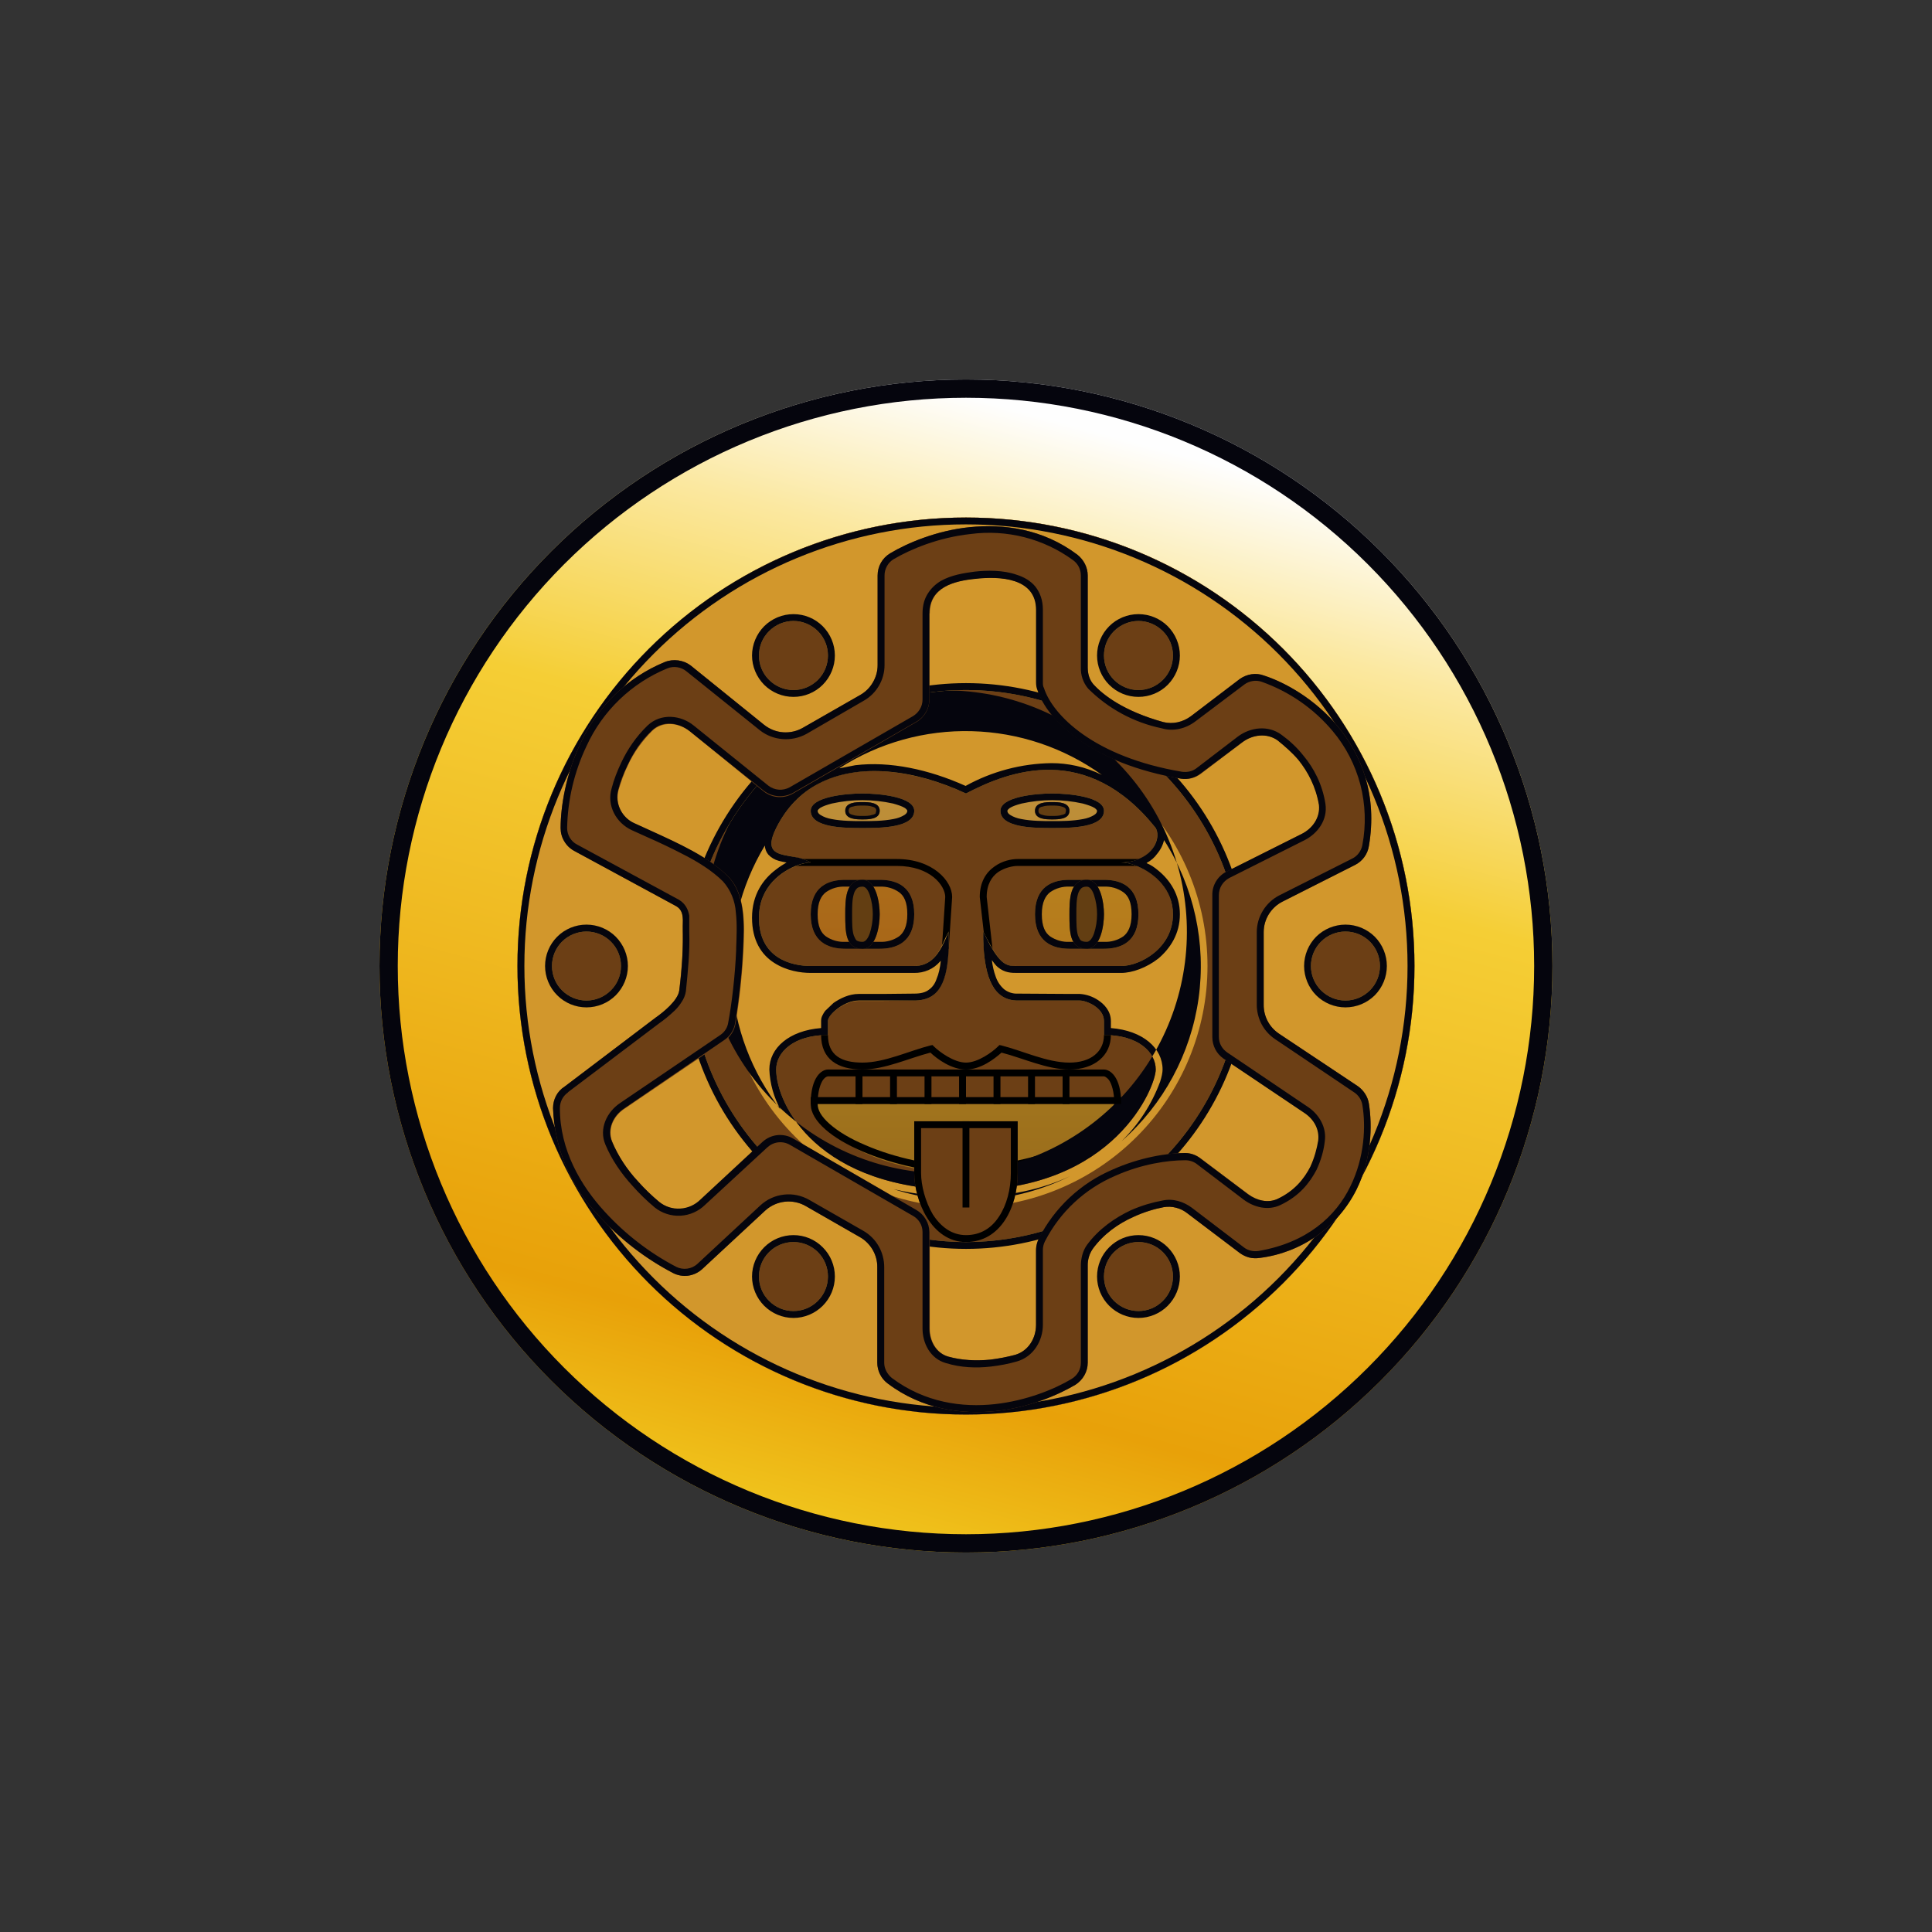 <svg width="24" height="24" viewBox="0 0 24 24" fill="none" xmlns="http://www.w3.org/2000/svg">
<rect x="0" y="0" width="24" height="24" fill="#333333" stroke="none"/>
<path d="M12 19.286C13.932 19.286 15.785 18.518 17.151 17.152C18.518 15.786 19.285 13.932 19.285 12C19.285 10.068 18.518 8.215 17.151 6.848C15.785 5.482 13.932 4.714 12 4.714C10.067 4.714 8.214 5.482 6.848 6.848C5.481 8.215 4.714 10.068 4.714 12C4.714 13.932 5.481 15.786 6.848 17.152C8.214 18.518 10.067 19.286 12 19.286Z" fill="url(#paint0_linear_59_65368)"/>
<path fill-rule="evenodd" clip-rule="evenodd" d="M12 19.059C13.872 19.059 15.667 18.315 16.991 16.991C18.314 15.668 19.058 13.872 19.058 12C19.058 10.128 18.314 8.333 16.991 7.009C15.667 5.685 13.872 4.941 12 4.941C10.127 4.941 8.332 5.685 7.008 7.009C5.685 8.333 4.941 10.128 4.941 12C4.941 13.872 5.685 15.668 7.008 16.991C8.332 18.315 10.127 19.059 12 19.059ZM12 19.286C13.932 19.286 15.785 18.518 17.151 17.152C18.518 15.786 19.285 13.932 19.285 12C19.285 10.068 18.518 8.215 17.151 6.848C15.785 5.482 13.932 4.714 12 4.714C10.067 4.714 8.214 5.482 6.848 6.848C5.481 8.215 4.714 10.068 4.714 12C4.714 13.932 5.481 15.786 6.848 17.152C8.214 18.518 10.067 19.286 12 19.286Z" fill="#05050D"/>
<path d="M12 17.572C15.077 17.572 17.571 15.077 17.571 12C17.571 8.923 15.077 6.429 12 6.429C8.923 6.429 6.428 8.923 6.428 12C6.428 15.077 8.923 17.572 12 17.572Z" fill="#6C3F15"/>
<path d="M13.928 13.714H10.071C10.071 13.929 10.714 14.572 12 14.572C13.028 14.572 13.928 13.929 13.928 13.714Z" fill="url(#paint1_linear_59_65368)"/>
<path fill-rule="evenodd" clip-rule="evenodd" d="M10.285 13.371C10.285 13.371 10.255 13.371 10.221 13.419C10.191 13.466 10.157 13.556 10.157 13.714C10.157 13.787 10.2 13.869 10.307 13.963C10.414 14.057 10.564 14.147 10.748 14.224C11.112 14.383 11.584 14.486 12 14.486C12.415 14.486 12.887 14.383 13.251 14.229C13.435 14.143 13.585 14.057 13.692 13.963C13.795 13.869 13.842 13.787 13.842 13.714C13.842 13.556 13.808 13.466 13.778 13.419C13.744 13.376 13.718 13.371 13.714 13.371H10.285ZM10.285 13.286C10.212 13.286 10.071 13.371 10.071 13.714C10.071 14.143 11.142 14.572 12 14.572C12.857 14.572 13.928 14.143 13.928 13.714C13.928 13.371 13.787 13.286 13.714 13.286H10.285Z" fill="black"/>
<path d="M10.071 10.072C10.071 9.9 10.5 9.857 10.714 9.857C10.928 9.857 11.357 9.9 11.357 10.072C11.357 10.286 10.928 10.286 10.714 10.286C10.5 10.286 10.071 10.286 10.071 10.072Z" fill="url(#paint2_linear_59_65368)"/>
<path fill-rule="evenodd" clip-rule="evenodd" d="M10.157 10.072C10.157 10.089 10.165 10.106 10.191 10.123C10.233 10.149 10.28 10.166 10.328 10.174C10.457 10.2 10.607 10.2 10.714 10.2C10.821 10.2 10.971 10.2 11.1 10.174C11.148 10.166 11.195 10.149 11.237 10.123C11.262 10.106 11.271 10.089 11.271 10.072C11.271 10.072 11.271 10.059 11.241 10.037C11.207 10.016 11.155 9.999 11.095 9.982C10.844 9.926 10.584 9.926 10.332 9.982C10.268 9.999 10.221 10.016 10.187 10.037C10.157 10.059 10.157 10.072 10.157 10.072ZM10.714 9.857C10.5 9.857 10.071 9.9 10.071 10.072C10.071 10.286 10.5 10.286 10.714 10.286C10.928 10.286 11.357 10.286 11.357 10.072C11.357 9.9 10.928 9.857 10.714 9.857Z" fill="#05050D"/>
<path d="M10.5 10.072C10.5 9.964 10.641 9.964 10.714 9.964C10.787 9.964 10.928 9.964 10.928 10.072C10.928 10.179 10.787 10.179 10.714 10.179C10.641 10.179 10.5 10.179 10.5 10.072Z" fill="#633E12"/>
<path fill-rule="evenodd" clip-rule="evenodd" d="M10.555 10.037C10.547 10.046 10.542 10.054 10.542 10.072C10.542 10.089 10.547 10.097 10.555 10.106C10.566 10.115 10.58 10.12 10.594 10.123C10.628 10.136 10.68 10.136 10.714 10.136C10.752 10.136 10.8 10.136 10.834 10.123C10.85 10.121 10.864 10.115 10.877 10.106L10.885 10.072C10.885 10.054 10.881 10.046 10.872 10.037C10.861 10.028 10.848 10.023 10.834 10.02C10.8 10.007 10.748 10.007 10.714 10.007C10.675 10.007 10.628 10.007 10.594 10.02C10.578 10.022 10.563 10.028 10.551 10.037H10.555ZM10.714 9.964C10.641 9.964 10.5 9.964 10.5 10.072C10.5 10.179 10.641 10.179 10.714 10.179C10.787 10.179 10.928 10.179 10.928 10.072C10.928 9.964 10.787 9.964 10.714 9.964Z" fill="#05050D"/>
<path d="M12.428 10.072C12.428 9.9 12.857 9.857 13.071 9.857C13.285 9.857 13.714 9.9 13.714 10.072C13.714 10.286 13.285 10.286 13.071 10.286C12.857 10.286 12.428 10.286 12.428 10.072Z" fill="url(#paint3_linear_59_65368)"/>
<path fill-rule="evenodd" clip-rule="evenodd" d="M12.514 10.072C12.514 10.089 12.522 10.106 12.548 10.123C12.59 10.149 12.637 10.166 12.685 10.174C12.814 10.2 12.964 10.2 13.071 10.2C13.178 10.2 13.328 10.2 13.457 10.174C13.505 10.166 13.552 10.149 13.594 10.123C13.62 10.106 13.628 10.089 13.628 10.072C13.628 10.072 13.628 10.059 13.598 10.037C13.564 10.016 13.512 9.999 13.452 9.982C13.201 9.926 12.941 9.926 12.69 9.982C12.625 9.999 12.578 10.016 12.544 10.037C12.514 10.059 12.514 10.072 12.514 10.072ZM13.071 9.857C12.857 9.857 12.428 9.9 12.428 10.072C12.428 10.286 12.857 10.286 13.071 10.286C13.285 10.286 13.714 10.286 13.714 10.072C13.714 9.9 13.285 9.857 13.071 9.857Z" fill="#05050D"/>
<path d="M12.857 10.072C12.857 9.964 12.998 9.964 13.071 9.964C13.144 9.964 13.285 9.964 13.285 10.072C13.285 10.179 13.144 10.179 13.071 10.179C12.998 10.179 12.857 10.179 12.857 10.072Z" fill="#633E12"/>
<path fill-rule="evenodd" clip-rule="evenodd" d="M12.912 10.037C12.904 10.046 12.9 10.054 12.9 10.072C12.9 10.089 12.904 10.097 12.912 10.106C12.924 10.115 12.937 10.12 12.951 10.123C12.985 10.136 13.037 10.136 13.071 10.136C13.11 10.136 13.157 10.136 13.191 10.123C13.207 10.121 13.221 10.115 13.234 10.106L13.242 10.072C13.242 10.054 13.238 10.046 13.23 10.037C13.218 10.028 13.205 10.023 13.191 10.02C13.157 10.007 13.105 10.007 13.071 10.007C13.032 10.007 12.985 10.007 12.951 10.02C12.935 10.022 12.921 10.028 12.908 10.037H12.912ZM13.071 9.964C12.998 9.964 12.857 9.964 12.857 10.072C12.857 10.179 12.998 10.179 13.071 10.179C13.144 10.179 13.285 10.179 13.285 10.072C13.285 9.964 13.144 9.964 13.071 9.964Z" fill="#05050D"/>
<path d="M11.142 10.757H9.857V10.671H11.142C11.584 10.671 11.828 10.941 11.828 11.143L11.785 11.786H11.7L11.742 11.143C11.742 11.002 11.558 10.757 11.142 10.757ZM12.351 10.766C12.45 10.693 12.565 10.671 12.642 10.671H14.142V10.757H12.642C12.578 10.757 12.48 10.779 12.398 10.834C12.321 10.89 12.257 10.984 12.257 11.143L12.342 11.897H12.257L12.171 11.143C12.171 10.959 12.248 10.839 12.351 10.766Z" fill="black"/>
<path d="M12 15C12.795 15 13.558 14.684 14.121 14.121C14.684 13.559 15 12.796 15 12C15 11.204 14.684 10.441 14.121 9.879C13.558 9.316 12.795 9 12 9C11.204 9 10.441 9.316 9.878 9.879C9.316 10.441 9 11.204 9 12C9 12.796 9.316 13.559 9.878 14.121C10.441 14.684 11.204 15 12 15ZM12 9.857C12.54 9.574 13.5 9.214 14.357 10.286C14.434 10.427 14.297 10.714 13.928 10.714C14.142 10.714 14.571 10.933 14.571 11.357C14.571 11.781 14.16 12 13.928 12H12.642C12.488 12 12.428 12 12.214 11.572C12.214 12 12.274 12.429 12.642 12.429H13.414C13.491 12.429 13.714 12.514 13.714 12.686V12.857C14.142 12.857 14.357 13.072 14.357 13.286C14.357 13.5 13.847 14.786 12 14.786C10.152 14.786 9.642 13.714 9.642 13.286C9.642 13.072 9.857 12.857 10.285 12.857V12.681C10.285 12.609 10.482 12.433 10.667 12.433H10.975L11.357 12.429C11.742 12.429 11.785 12.077 11.785 11.572L11.742 11.657C11.678 11.807 11.592 12 11.357 12H10.071C9.84 12 9.428 11.91 9.428 11.4C9.428 10.894 9.917 10.714 10.071 10.714C9.998 10.671 9.908 10.654 9.822 10.637C9.642 10.607 9.497 10.577 9.642 10.286C10.071 9.429 11.074 9.433 12 9.857Z" fill="#D2972C"/>
<path fill-rule="evenodd" clip-rule="evenodd" d="M14.357 10.286C13.5 9.214 12.54 9.574 12 9.857C11.352 9.557 10.667 9.472 10.165 9.737C9.951 9.849 9.771 10.029 9.642 10.286C9.497 10.577 9.642 10.607 9.822 10.637L9.917 10.654C9.968 10.667 10.024 10.684 10.071 10.714C10.037 10.714 9.981 10.723 9.917 10.744C9.715 10.817 9.428 11.01 9.428 11.4C9.428 11.91 9.84 12 10.071 12H11.357C11.541 12 11.635 11.88 11.7 11.76C11.732 11.699 11.76 11.636 11.785 11.572C11.786 11.642 11.786 11.711 11.785 11.781C11.768 12.171 11.687 12.429 11.357 12.429H10.667C10.482 12.429 10.285 12.609 10.285 12.681V12.857C9.857 12.857 9.642 13.072 9.642 13.286C9.642 13.714 10.152 14.786 12 14.786C13.847 14.786 14.357 13.5 14.357 13.286C14.357 13.072 14.142 12.857 13.714 12.857V12.686C13.714 12.514 13.491 12.429 13.414 12.429H12.642C12.33 12.429 12.24 12.12 12.218 11.764C12.215 11.7 12.213 11.636 12.214 11.572L12.3 11.743C12.45 12 12.514 12 12.642 12H13.928C14.16 12 14.571 11.781 14.571 11.357C14.571 11.053 14.348 10.856 14.142 10.766C14.075 10.735 14.002 10.718 13.928 10.714C14.014 10.714 14.087 10.697 14.142 10.671C14.348 10.59 14.417 10.397 14.357 10.286ZM14.245 10.719C14.301 10.689 14.344 10.65 14.374 10.607C14.417 10.556 14.447 10.496 14.46 10.436C14.833 11.02 14.985 11.718 14.889 12.404C14.792 13.09 14.453 13.719 13.932 14.177C14.145 13.968 14.309 13.715 14.412 13.436C14.43 13.38 14.442 13.324 14.442 13.286C14.442 13.02 14.198 12.802 13.8 12.771V12.686C13.8 12.557 13.714 12.472 13.641 12.424C13.573 12.379 13.495 12.352 13.414 12.347H13.277L12.642 12.343C12.58 12.346 12.52 12.326 12.471 12.287C12.423 12.244 12.388 12.19 12.368 12.129C12.347 12.073 12.33 12 12.321 11.927C12.347 11.961 12.368 11.992 12.394 12.013C12.48 12.086 12.565 12.086 12.638 12.086H13.928C14.065 12.086 14.245 12.021 14.391 11.906C14.537 11.781 14.657 11.601 14.657 11.357C14.657 11.113 14.532 10.929 14.382 10.809C14.34 10.774 14.297 10.744 14.245 10.723V10.719ZM13.294 14.61C12.955 14.769 12.531 14.871 12 14.871C11.698 14.874 11.398 14.841 11.104 14.773C11.827 15.006 12.613 14.948 13.294 14.61ZM9.698 13.787C9.613 13.633 9.564 13.462 9.557 13.286C9.557 13.02 9.801 12.802 10.2 12.771V12.681C10.2 12.652 10.208 12.63 10.217 12.613C10.226 12.593 10.238 12.575 10.251 12.557L10.354 12.459C10.435 12.403 10.547 12.347 10.667 12.347H10.975L11.357 12.343C11.442 12.343 11.498 12.326 11.537 12.296C11.58 12.266 11.614 12.223 11.635 12.159C11.661 12.099 11.678 12.021 11.687 11.936L11.678 11.944C11.638 11.99 11.589 12.027 11.533 12.051C11.478 12.075 11.417 12.087 11.357 12.086H10.071C9.947 12.086 9.771 12.06 9.617 11.961C9.458 11.859 9.342 11.683 9.342 11.4C9.342 11.113 9.48 10.92 9.642 10.8C9.685 10.766 9.728 10.74 9.771 10.714C9.738 10.709 9.705 10.702 9.672 10.693C9.623 10.68 9.579 10.653 9.544 10.616C9.518 10.584 9.503 10.545 9.501 10.504C9.198 11.007 9.054 11.59 9.09 12.176C9.125 12.763 9.337 13.324 9.698 13.787ZM10.431 9.544L10.624 9.506C11.052 9.454 11.537 9.557 11.995 9.763C12.322 9.582 12.689 9.485 13.062 9.48C13.264 9.48 13.478 9.523 13.688 9.626C13.216 9.287 12.653 9.098 12.073 9.083C11.492 9.067 10.92 9.227 10.431 9.54V9.544ZM14.425 10.23L14.43 10.239C14.784 10.95 14.841 11.774 14.589 12.528C14.337 13.282 13.795 13.905 13.084 14.26C12.372 14.615 11.549 14.673 10.794 14.422C10.04 14.17 9.417 13.629 9.061 12.918C8.705 12.206 8.647 11.383 8.898 10.628C9.149 9.874 9.689 9.25 10.4 8.894C11.111 8.538 11.935 8.478 12.689 8.729C13.444 8.979 14.069 9.519 14.425 10.23Z" fill="#05050D"/>
<path fill-rule="evenodd" clip-rule="evenodd" d="M12 15.429C12.909 15.429 13.781 15.067 14.424 14.424C15.067 13.781 15.428 12.909 15.428 12C15.428 11.091 15.067 10.219 14.424 9.576C13.781 8.933 12.909 8.572 12 8.572C11.09 8.572 10.218 8.933 9.575 9.576C8.932 10.219 8.571 11.091 8.571 12C8.571 12.909 8.932 13.781 9.575 14.424C10.218 15.067 11.09 15.429 12 15.429ZM12 17.572C13.477 17.572 14.894 16.985 15.939 15.94C16.984 14.895 17.571 13.478 17.571 12C17.571 10.522 16.984 9.105 15.939 8.06C14.894 7.016 13.477 6.429 12 6.429C10.522 6.429 9.105 7.016 8.06 8.06C7.015 9.105 6.428 10.522 6.428 12C6.428 13.478 7.015 14.895 8.06 15.94C9.105 16.985 10.522 17.572 12 17.572ZM10.285 8.143C10.285 8.257 10.24 8.366 10.16 8.446C10.079 8.526 9.97 8.572 9.857 8.572C9.743 8.572 9.634 8.526 9.554 8.446C9.473 8.366 9.428 8.257 9.428 8.143C9.428 8.029 9.473 7.92 9.554 7.84C9.634 7.76 9.743 7.714 9.857 7.714C9.97 7.714 10.079 7.76 10.16 7.84C10.24 7.92 10.285 8.029 10.285 8.143ZM14.142 8.572C14.256 8.572 14.365 8.526 14.445 8.446C14.526 8.366 14.571 8.257 14.571 8.143C14.571 8.029 14.526 7.92 14.445 7.84C14.365 7.76 14.256 7.714 14.142 7.714C14.029 7.714 13.92 7.76 13.839 7.84C13.759 7.92 13.714 8.029 13.714 8.143C13.714 8.257 13.759 8.366 13.839 8.446C13.92 8.526 14.029 8.572 14.142 8.572ZM17.142 12C17.142 12.114 17.097 12.223 17.017 12.303C16.936 12.383 16.828 12.429 16.714 12.429C16.6 12.429 16.491 12.383 16.411 12.303C16.33 12.223 16.285 12.114 16.285 12C16.285 11.886 16.33 11.777 16.411 11.697C16.491 11.617 16.6 11.572 16.714 11.572C16.828 11.572 16.936 11.617 17.017 11.697C17.097 11.777 17.142 11.886 17.142 12ZM7.285 12.429C7.399 12.429 7.508 12.383 7.588 12.303C7.669 12.223 7.714 12.114 7.714 12C7.714 11.886 7.669 11.777 7.588 11.697C7.508 11.617 7.399 11.572 7.285 11.572C7.172 11.572 7.063 11.617 6.982 11.697C6.902 11.777 6.857 11.886 6.857 12C6.857 12.114 6.902 12.223 6.982 12.303C7.063 12.383 7.172 12.429 7.285 12.429ZM10.285 15.857C10.285 15.971 10.24 16.08 10.16 16.16C10.079 16.241 9.97 16.286 9.857 16.286C9.743 16.286 9.634 16.241 9.554 16.16C9.473 16.08 9.428 15.971 9.428 15.857C9.428 15.743 9.473 15.634 9.554 15.554C9.634 15.474 9.743 15.429 9.857 15.429C9.97 15.429 10.079 15.474 10.16 15.554C10.24 15.634 10.285 15.743 10.285 15.857ZM14.142 16.286C14.256 16.286 14.365 16.241 14.445 16.16C14.526 16.08 14.571 15.971 14.571 15.857C14.571 15.743 14.526 15.634 14.445 15.554C14.365 15.474 14.256 15.429 14.142 15.429C14.029 15.429 13.92 15.474 13.839 15.554C13.759 15.634 13.714 15.743 13.714 15.857C13.714 15.971 13.759 16.08 13.839 16.16C13.92 16.241 14.029 16.286 14.142 16.286Z" fill="#D2972C"/>
<path fill-rule="evenodd" clip-rule="evenodd" d="M15.514 12C15.514 12.462 15.423 12.919 15.246 13.345C15.07 13.771 14.811 14.159 14.485 14.485C14.158 14.811 13.771 15.07 13.344 15.247C12.918 15.424 12.461 15.514 12 15.514C11.538 15.514 11.081 15.424 10.655 15.247C10.228 15.07 9.841 14.811 9.515 14.485C9.188 14.159 8.929 13.771 8.753 13.345C8.576 12.919 8.485 12.462 8.485 12C8.485 11.068 8.856 10.174 9.515 9.515C10.174 8.856 11.068 8.486 12 8.486C12.932 8.486 13.825 8.856 14.485 9.515C15.144 10.174 15.514 11.068 15.514 12ZM12 17.486C13.454 17.486 14.85 16.908 15.879 15.879C16.907 14.85 17.485 13.455 17.485 12C17.485 10.545 16.907 9.15 15.879 8.121C14.85 7.092 13.454 6.514 12 6.514C10.545 6.514 9.149 7.092 8.121 8.121C7.092 9.15 6.514 10.545 6.514 12C6.514 13.455 7.092 14.85 8.121 15.879C9.149 16.908 10.545 17.486 12 17.486ZM10.371 8.143C10.371 8.279 10.317 8.41 10.22 8.507C10.124 8.603 9.993 8.657 9.857 8.657C9.72 8.657 9.59 8.603 9.493 8.507C9.397 8.41 9.342 8.279 9.342 8.143C9.342 8.007 9.397 7.876 9.493 7.779C9.59 7.683 9.72 7.629 9.857 7.629C9.993 7.629 10.124 7.683 10.22 7.779C10.317 7.876 10.371 8.007 10.371 8.143ZM14.657 8.143C14.657 8.279 14.602 8.41 14.506 8.507C14.41 8.603 14.279 8.657 14.142 8.657C14.006 8.657 13.875 8.603 13.779 8.507C13.682 8.41 13.628 8.279 13.628 8.143C13.628 8.007 13.682 7.876 13.779 7.779C13.875 7.683 14.006 7.629 14.142 7.629C14.279 7.629 14.41 7.683 14.506 7.779C14.602 7.876 14.657 8.007 14.657 8.143ZM17.228 12C17.228 12.136 17.174 12.267 17.078 12.364C16.981 12.46 16.85 12.514 16.714 12.514C16.578 12.514 16.447 12.46 16.35 12.364C16.254 12.267 16.2 12.136 16.2 12C16.2 11.864 16.254 11.733 16.35 11.636C16.447 11.54 16.578 11.486 16.714 11.486C16.85 11.486 16.981 11.54 17.078 11.636C17.174 11.733 17.228 11.864 17.228 12ZM7.8 12C7.8 12.136 7.745 12.267 7.649 12.364C7.553 12.46 7.422 12.514 7.285 12.514C7.149 12.514 7.018 12.46 6.922 12.364C6.825 12.267 6.771 12.136 6.771 12C6.771 11.864 6.825 11.733 6.922 11.636C7.018 11.54 7.149 11.486 7.285 11.486C7.422 11.486 7.553 11.54 7.649 11.636C7.745 11.733 7.8 11.864 7.8 12ZM10.371 15.857C10.371 15.994 10.317 16.124 10.22 16.221C10.124 16.317 9.993 16.372 9.857 16.372C9.72 16.372 9.59 16.317 9.493 16.221C9.397 16.124 9.342 15.994 9.342 15.857C9.342 15.721 9.397 15.59 9.493 15.494C9.59 15.397 9.72 15.343 9.857 15.343C9.993 15.343 10.124 15.397 10.22 15.494C10.317 15.59 10.371 15.721 10.371 15.857ZM14.657 15.857C14.657 15.994 14.602 16.124 14.506 16.221C14.41 16.317 14.279 16.372 14.142 16.372C14.006 16.372 13.875 16.317 13.779 16.221C13.682 16.124 13.628 15.994 13.628 15.857C13.628 15.721 13.682 15.59 13.779 15.494C13.875 15.397 14.006 15.343 14.142 15.343C14.279 15.343 14.41 15.397 14.506 15.494C14.602 15.59 14.657 15.721 14.657 15.857ZM15.428 12C15.428 12.909 15.067 13.781 14.424 14.424C13.781 15.067 12.909 15.429 12 15.429C11.09 15.429 10.218 15.067 9.575 14.424C8.932 13.781 8.571 12.909 8.571 12C8.571 11.091 8.932 10.219 9.575 9.576C10.218 8.933 11.09 8.572 12 8.572C12.909 8.572 13.781 8.933 14.424 9.576C15.067 10.219 15.428 11.091 15.428 12ZM17.571 12C17.571 13.478 16.984 14.895 15.939 15.94C14.894 16.985 13.477 17.572 12 17.572C10.522 17.572 9.105 16.985 8.06 15.94C7.015 14.895 6.428 13.478 6.428 12C6.428 10.522 7.015 9.105 8.06 8.06C9.105 7.016 10.522 6.429 12 6.429C13.477 6.429 14.894 7.016 15.939 8.06C16.984 9.105 17.571 10.522 17.571 12ZM9.857 8.572C9.97 8.572 10.079 8.526 10.16 8.446C10.24 8.366 10.285 8.257 10.285 8.143C10.285 8.029 10.24 7.92 10.16 7.84C10.079 7.76 9.97 7.714 9.857 7.714C9.743 7.714 9.634 7.76 9.554 7.84C9.473 7.92 9.428 8.029 9.428 8.143C9.428 8.257 9.473 8.366 9.554 8.446C9.634 8.526 9.743 8.572 9.857 8.572ZM14.571 8.143C14.571 8.257 14.526 8.366 14.445 8.446C14.365 8.526 14.256 8.572 14.142 8.572C14.029 8.572 13.92 8.526 13.839 8.446C13.759 8.366 13.714 8.257 13.714 8.143C13.714 8.029 13.759 7.92 13.839 7.84C13.92 7.76 14.029 7.714 14.142 7.714C14.256 7.714 14.365 7.76 14.445 7.84C14.526 7.92 14.571 8.029 14.571 8.143ZM16.714 12.429C16.828 12.429 16.936 12.383 17.017 12.303C17.097 12.223 17.142 12.114 17.142 12C17.142 11.886 17.097 11.777 17.017 11.697C16.936 11.617 16.828 11.572 16.714 11.572C16.6 11.572 16.491 11.617 16.411 11.697C16.33 11.777 16.285 11.886 16.285 12C16.285 12.114 16.33 12.223 16.411 12.303C16.491 12.383 16.6 12.429 16.714 12.429ZM7.714 12C7.714 12.114 7.669 12.223 7.588 12.303C7.508 12.383 7.399 12.429 7.285 12.429C7.172 12.429 7.063 12.383 6.982 12.303C6.902 12.223 6.857 12.114 6.857 12C6.857 11.886 6.902 11.777 6.982 11.697C7.063 11.617 7.172 11.572 7.285 11.572C7.399 11.572 7.508 11.617 7.588 11.697C7.669 11.777 7.714 11.886 7.714 12ZM9.857 16.286C9.97 16.286 10.079 16.241 10.16 16.16C10.24 16.08 10.285 15.971 10.285 15.857C10.285 15.743 10.24 15.634 10.16 15.554C10.079 15.474 9.97 15.429 9.857 15.429C9.743 15.429 9.634 15.474 9.554 15.554C9.473 15.634 9.428 15.743 9.428 15.857C9.428 15.971 9.473 16.08 9.554 16.16C9.634 16.241 9.743 16.286 9.857 16.286ZM14.571 15.857C14.571 15.971 14.526 16.08 14.445 16.16C14.365 16.241 14.256 16.286 14.142 16.286C14.029 16.286 13.92 16.241 13.839 16.16C13.759 16.08 13.714 15.971 13.714 15.857C13.714 15.743 13.759 15.634 13.839 15.554C13.92 15.474 14.029 15.429 14.142 15.429C14.256 15.429 14.365 15.474 14.445 15.554C14.526 15.634 14.571 15.743 14.571 15.857Z" fill="#05050D"/>
<path d="M11.545 7.62V8.691C11.545 8.807 11.481 8.914 11.382 8.97L9.852 9.857C9.796 9.89 9.731 9.906 9.666 9.901C9.601 9.897 9.539 9.872 9.488 9.832L8.571 9.086C8.43 8.974 8.232 8.957 8.104 9.077C7.975 9.206 7.872 9.351 7.8 9.506C7.748 9.613 7.714 9.716 7.684 9.814C7.637 9.986 7.727 10.157 7.885 10.234C8.288 10.419 8.768 10.607 9.047 10.89C9.27 11.113 9.248 11.52 9.235 11.803C9.22 12.109 9.187 12.414 9.137 12.716C9.13 12.759 9.114 12.8 9.09 12.837C9.067 12.874 9.036 12.906 9 12.93L7.757 13.774C7.62 13.864 7.542 14.031 7.607 14.186C7.675 14.361 7.791 14.529 7.928 14.679C8.01 14.771 8.099 14.857 8.194 14.936C8.268 14.995 8.362 15.025 8.457 15.019C8.552 15.014 8.641 14.973 8.708 14.906L9.48 14.19C9.578 14.096 9.737 14.079 9.857 14.147L11.387 15.03C11.485 15.086 11.55 15.193 11.55 15.309V16.504C11.55 16.659 11.631 16.809 11.781 16.852C11.952 16.899 12.124 16.907 12.304 16.89C12.411 16.877 12.518 16.856 12.612 16.83C12.775 16.783 12.87 16.624 12.87 16.457V15.527C12.87 15.48 12.887 15.429 12.908 15.386C13.103 15.002 13.426 14.699 13.821 14.529C14.105 14.399 14.413 14.329 14.725 14.323C14.794 14.323 14.862 14.349 14.918 14.392L15.51 14.837C15.617 14.914 15.754 14.949 15.874 14.893C16.084 14.794 16.204 14.644 16.281 14.494C16.332 14.387 16.367 14.271 16.38 14.164C16.397 14.027 16.324 13.903 16.208 13.822L15.201 13.149C15.158 13.119 15.122 13.08 15.097 13.033C15.073 12.987 15.06 12.935 15.06 12.883V11.117C15.06 10.997 15.128 10.886 15.235 10.83L16.174 10.359C16.311 10.29 16.405 10.153 16.388 9.999C16.35 9.771 16.251 9.587 16.131 9.441C16.05 9.343 15.96 9.266 15.874 9.197C15.745 9.103 15.565 9.12 15.437 9.219L14.922 9.609C14.888 9.636 14.848 9.656 14.805 9.667C14.762 9.678 14.717 9.68 14.674 9.673C13.56 9.484 13.015 8.944 12.891 8.572C12.88 8.54 12.874 8.506 12.874 8.473V7.573C12.874 7.174 12.415 7.157 12.12 7.187C11.854 7.217 11.55 7.294 11.55 7.62H11.545ZM12.047 6.549C12.462 6.506 12.951 6.566 13.384 6.891C13.465 6.956 13.512 7.05 13.512 7.149V8.289C13.512 8.366 13.53 8.439 13.581 8.499C13.701 8.632 13.958 8.833 14.451 8.97C14.571 9 14.695 8.97 14.794 8.897L15.402 8.434C15.488 8.374 15.6 8.353 15.702 8.392C15.964 8.477 16.337 8.683 16.62 9.026C16.915 9.382 17.112 9.879 17.005 10.509C16.997 10.559 16.978 10.606 16.948 10.647C16.918 10.688 16.879 10.721 16.834 10.744L15.934 11.199C15.863 11.234 15.804 11.289 15.762 11.356C15.72 11.423 15.698 11.501 15.698 11.58V12.48C15.697 12.551 15.714 12.621 15.747 12.684C15.78 12.747 15.828 12.8 15.887 12.84L16.872 13.496C16.941 13.547 16.992 13.624 17.005 13.71C17.048 13.984 17.04 14.396 16.851 14.777C16.736 15.007 16.567 15.204 16.358 15.352C16.148 15.5 15.905 15.594 15.651 15.626C15.608 15.633 15.563 15.632 15.521 15.622C15.478 15.611 15.438 15.592 15.402 15.566L14.751 15.073C14.71 15.04 14.662 15.016 14.611 15.003C14.56 14.989 14.507 14.987 14.455 14.996C14.344 15.017 14.211 15.056 14.082 15.116C13.89 15.201 13.71 15.33 13.577 15.51C13.533 15.573 13.51 15.648 13.512 15.724V16.929C13.512 17.04 13.452 17.143 13.358 17.203C13.14 17.331 12.78 17.486 12.368 17.529C11.952 17.572 11.46 17.512 11.027 17.186C10.987 17.156 10.954 17.117 10.932 17.072C10.91 17.028 10.898 16.979 10.898 16.929V15.742C10.899 15.666 10.879 15.592 10.841 15.526C10.803 15.461 10.749 15.406 10.684 15.369L10.011 14.983C9.932 14.937 9.84 14.918 9.749 14.928C9.658 14.938 9.573 14.977 9.505 15.039L8.721 15.767C8.673 15.81 8.613 15.838 8.548 15.847C8.484 15.855 8.419 15.844 8.361 15.814C8.016 15.634 7.706 15.395 7.444 15.107C7.093 14.747 6.888 14.269 6.87 13.766C6.87 13.659 6.921 13.556 7.011 13.5L8.142 12.643C8.241 12.574 8.421 12.429 8.438 12.304C8.464 12.064 8.49 11.816 8.481 11.572C8.481 11.443 8.507 11.314 8.395 11.254L7.131 10.569C7.08 10.541 7.038 10.5 7.009 10.45C6.979 10.4 6.964 10.344 6.964 10.286C6.964 10.024 7.028 9.621 7.212 9.232C7.421 8.775 7.794 8.415 8.258 8.224C8.365 8.181 8.49 8.199 8.58 8.267L9.492 9.004C9.56 9.058 9.643 9.091 9.729 9.097C9.816 9.103 9.902 9.083 9.977 9.039L10.688 8.632C10.754 8.594 10.808 8.539 10.845 8.474C10.883 8.408 10.903 8.334 10.902 8.259V7.149C10.902 7.037 10.958 6.934 11.057 6.874C11.271 6.746 11.635 6.591 12.042 6.549H12.047Z" fill="#6C3F15"/>
<path fill-rule="evenodd" clip-rule="evenodd" d="M7.058 13.569C7.026 13.591 7 13.62 6.982 13.654C6.964 13.689 6.955 13.727 6.955 13.766C6.955 14.284 7.212 14.726 7.512 15.052C7.766 15.33 8.066 15.562 8.4 15.737C8.485 15.78 8.592 15.767 8.665 15.699L9.445 14.974C9.526 14.899 9.629 14.852 9.738 14.84C9.848 14.827 9.958 14.851 10.054 14.906L10.727 15.291C10.89 15.386 10.984 15.557 10.984 15.742V16.929C10.984 17.002 11.022 17.07 11.078 17.117C11.49 17.426 11.957 17.486 12.355 17.443C12.754 17.4 13.105 17.254 13.311 17.13C13.384 17.087 13.427 17.01 13.427 16.929V15.724C13.427 15.639 13.448 15.54 13.504 15.463C13.65 15.266 13.847 15.129 14.048 15.034C14.185 14.974 14.318 14.936 14.438 14.914C14.571 14.884 14.704 14.927 14.807 15.004L15.454 15.497C15.505 15.536 15.57 15.549 15.634 15.54C16.234 15.437 16.594 15.111 16.774 14.739C16.954 14.374 16.967 13.984 16.924 13.727C16.919 13.695 16.907 13.665 16.889 13.637C16.871 13.61 16.848 13.586 16.821 13.569L15.84 12.909C15.769 12.861 15.712 12.798 15.672 12.723C15.633 12.648 15.612 12.565 15.612 12.48V11.58C15.612 11.387 15.724 11.207 15.895 11.121L16.795 10.667C16.829 10.651 16.858 10.627 16.88 10.597C16.902 10.567 16.918 10.533 16.924 10.496C16.971 10.248 16.962 9.992 16.899 9.747C16.835 9.503 16.718 9.275 16.555 9.082C16.321 8.802 16.016 8.591 15.672 8.469C15.637 8.457 15.598 8.454 15.561 8.46C15.524 8.466 15.489 8.48 15.458 8.503L14.85 8.961C14.73 9.052 14.575 9.09 14.43 9.047C14.084 8.975 13.767 8.803 13.517 8.554C13.455 8.48 13.423 8.385 13.427 8.289V7.149C13.427 7.112 13.418 7.076 13.402 7.043C13.386 7.011 13.362 6.982 13.332 6.96C12.965 6.691 12.507 6.574 12.055 6.634C11.657 6.677 11.31 6.823 11.1 6.947C11.065 6.968 11.037 6.998 11.018 7.033C10.998 7.069 10.988 7.108 10.988 7.149V8.263C10.988 8.443 10.89 8.614 10.731 8.704L10.02 9.116C9.835 9.219 9.604 9.201 9.441 9.073L8.528 8.34C8.496 8.313 8.457 8.296 8.416 8.289C8.374 8.282 8.332 8.286 8.292 8.302C7.846 8.484 7.485 8.831 7.285 9.27C7.134 9.588 7.052 9.934 7.045 10.286C7.045 10.371 7.092 10.453 7.17 10.492L8.434 11.177C8.52 11.229 8.55 11.306 8.562 11.374V11.572C8.571 11.82 8.545 12.073 8.52 12.317C8.512 12.363 8.495 12.407 8.468 12.446C8.442 12.489 8.412 12.523 8.382 12.553C8.314 12.617 8.241 12.677 8.19 12.711L7.054 13.569H7.058ZM8.142 12.643C8.241 12.574 8.421 12.429 8.438 12.304C8.473 12.039 8.488 11.771 8.481 11.503C8.485 11.4 8.49 11.306 8.395 11.254L7.131 10.569C7.08 10.541 7.038 10.5 7.009 10.45C6.979 10.4 6.964 10.344 6.964 10.286C6.964 10.024 7.028 9.621 7.212 9.232C7.421 8.775 7.794 8.415 8.258 8.224C8.365 8.181 8.49 8.199 8.58 8.267L9.492 9.004C9.56 9.058 9.643 9.091 9.729 9.097C9.816 9.103 9.902 9.083 9.977 9.039L10.688 8.632C10.754 8.594 10.808 8.539 10.845 8.474C10.883 8.408 10.903 8.334 10.902 8.259V7.149C10.902 7.037 10.958 6.934 11.057 6.874C11.271 6.746 11.635 6.591 12.042 6.549C12.462 6.506 12.951 6.566 13.384 6.891C13.465 6.956 13.512 7.05 13.512 7.149V8.289C13.512 8.366 13.53 8.439 13.581 8.499C13.701 8.632 13.958 8.833 14.451 8.97C14.571 9 14.695 8.97 14.794 8.897L15.402 8.434C15.488 8.374 15.6 8.353 15.702 8.392C15.964 8.477 16.337 8.683 16.62 9.026C16.915 9.382 17.112 9.879 17.005 10.509C16.997 10.559 16.978 10.606 16.948 10.647C16.918 10.688 16.879 10.721 16.834 10.744L15.934 11.199C15.863 11.234 15.804 11.289 15.762 11.356C15.72 11.423 15.698 11.501 15.698 11.58V12.48C15.697 12.551 15.714 12.621 15.747 12.684C15.78 12.747 15.828 12.8 15.887 12.84L16.872 13.496C16.941 13.547 16.992 13.624 17.005 13.71C17.048 13.984 17.04 14.396 16.851 14.777C16.736 15.007 16.567 15.204 16.358 15.352C16.148 15.5 15.905 15.594 15.651 15.626C15.608 15.633 15.563 15.632 15.521 15.622C15.478 15.611 15.438 15.592 15.402 15.566L14.751 15.073C14.71 15.04 14.662 15.016 14.611 15.003C14.56 14.989 14.507 14.987 14.455 14.996C14.344 15.017 14.211 15.056 14.082 15.116C13.89 15.201 13.71 15.33 13.577 15.51C13.533 15.573 13.51 15.648 13.512 15.724V16.929C13.512 17.04 13.452 17.143 13.358 17.203C13.14 17.331 12.78 17.486 12.368 17.529C11.952 17.572 11.46 17.512 11.027 17.186C10.987 17.156 10.954 17.117 10.932 17.072C10.91 17.028 10.898 16.979 10.898 16.929V15.742C10.899 15.666 10.879 15.592 10.841 15.526C10.803 15.461 10.749 15.406 10.684 15.369L10.011 14.983C9.932 14.937 9.84 14.918 9.749 14.928C9.658 14.938 9.573 14.977 9.505 15.039L8.721 15.767C8.673 15.81 8.613 15.838 8.548 15.847C8.484 15.855 8.419 15.844 8.361 15.814C8.016 15.634 7.706 15.395 7.444 15.107C7.093 14.747 6.888 14.269 6.87 13.766C6.87 13.659 6.921 13.556 7.011 13.5L8.142 12.643ZM11.46 8.691V7.62C11.46 7.526 11.481 7.444 11.524 7.376C11.567 7.307 11.622 7.256 11.687 7.217C11.815 7.144 11.97 7.119 12.107 7.101C12.257 7.084 12.462 7.08 12.63 7.14C12.715 7.166 12.801 7.213 12.861 7.286C12.921 7.363 12.955 7.457 12.955 7.573V8.473C12.955 8.499 12.955 8.524 12.968 8.546C13.075 8.88 13.585 9.403 14.682 9.587C14.747 9.596 14.811 9.583 14.862 9.544L15.377 9.15C15.531 9.034 15.754 9.004 15.921 9.129C16.015 9.197 16.11 9.283 16.191 9.386C16.32 9.54 16.427 9.742 16.465 9.986C16.495 10.187 16.367 10.354 16.208 10.436L15.27 10.907C15.192 10.95 15.141 11.027 15.141 11.121V12.879C15.141 12.964 15.184 13.033 15.248 13.076L16.251 13.753C16.384 13.843 16.482 14.002 16.457 14.177C16.444 14.293 16.41 14.413 16.354 14.533C16.268 14.696 16.14 14.859 15.904 14.97C15.75 15.043 15.578 14.996 15.454 14.906L14.862 14.456C14.821 14.427 14.771 14.412 14.721 14.413C14.507 14.413 14.181 14.46 13.855 14.606C13.478 14.767 13.168 15.055 12.981 15.42C12.964 15.453 12.955 15.49 12.955 15.527V16.457C12.955 16.654 12.84 16.852 12.634 16.912C12.531 16.942 12.42 16.963 12.308 16.976C12.124 16.997 11.935 16.989 11.751 16.933C11.554 16.877 11.46 16.684 11.46 16.504V15.304C11.46 15.223 11.417 15.146 11.34 15.103L9.81 14.22C9.766 14.195 9.715 14.185 9.665 14.191C9.614 14.197 9.568 14.22 9.531 14.254L8.76 14.966C8.678 15.047 8.569 15.096 8.453 15.102C8.338 15.108 8.224 15.072 8.134 15C8.036 14.918 7.944 14.829 7.86 14.734C7.718 14.58 7.598 14.404 7.521 14.22C7.435 14.019 7.542 13.809 7.705 13.701L8.948 12.857C9.004 12.819 9.038 12.763 9.047 12.699C9.09 12.472 9.132 12.12 9.145 11.799V11.777C9.15 11.64 9.158 11.482 9.141 11.336C9.132 11.193 9.077 11.057 8.982 10.95C8.854 10.822 8.674 10.706 8.468 10.603C8.327 10.53 8.181 10.461 8.035 10.397L7.847 10.312C7.654 10.222 7.534 10.007 7.598 9.793C7.624 9.69 7.667 9.579 7.718 9.472C7.795 9.309 7.902 9.15 8.044 9.013C8.211 8.854 8.46 8.884 8.618 9.013L9.544 9.759C9.621 9.819 9.724 9.827 9.81 9.78L11.34 8.897C11.412 8.854 11.46 8.777 11.46 8.691ZM11.545 8.691V7.62C11.545 7.294 11.85 7.217 12.115 7.191C12.415 7.157 12.87 7.174 12.87 7.577V8.473C12.87 8.507 12.874 8.541 12.887 8.572C13.011 8.949 13.551 9.484 14.67 9.673C14.755 9.686 14.841 9.664 14.914 9.609L15.428 9.223C15.561 9.124 15.737 9.103 15.87 9.197C15.955 9.266 16.045 9.343 16.127 9.437C16.247 9.587 16.345 9.771 16.384 9.999C16.401 10.153 16.307 10.29 16.17 10.359L15.231 10.83C15.179 10.858 15.135 10.899 15.105 10.95C15.075 11 15.059 11.058 15.06 11.117V12.883C15.06 12.99 15.111 13.089 15.197 13.149L16.204 13.826C16.32 13.903 16.392 14.027 16.375 14.169C16.358 14.271 16.328 14.383 16.277 14.494C16.2 14.644 16.08 14.794 15.87 14.893C15.75 14.949 15.612 14.914 15.505 14.837L14.914 14.392C14.859 14.348 14.791 14.324 14.721 14.323C14.498 14.323 14.155 14.379 13.821 14.529C13.424 14.698 13.1 15.002 12.904 15.386C12.882 15.43 12.87 15.478 12.87 15.527V16.457C12.87 16.629 12.771 16.783 12.612 16.83C12.514 16.856 12.407 16.877 12.3 16.89C12.124 16.907 11.944 16.899 11.777 16.852C11.627 16.809 11.545 16.659 11.545 16.504V15.304C11.544 15.248 11.529 15.194 11.5 15.146C11.472 15.098 11.431 15.058 11.382 15.03L9.852 14.143C9.793 14.108 9.723 14.094 9.655 14.101C9.586 14.109 9.522 14.139 9.471 14.186L8.7 14.902C8.633 14.968 8.544 15.008 8.45 15.013C8.356 15.019 8.264 14.99 8.19 14.931C8.095 14.852 8.006 14.766 7.924 14.674C7.789 14.53 7.681 14.363 7.602 14.181C7.538 14.027 7.615 13.86 7.752 13.77L8.995 12.921C9.068 12.874 9.12 12.793 9.132 12.707C9.183 12.398 9.216 12.086 9.231 11.773C9.244 11.494 9.261 11.104 9.042 10.886C8.807 10.646 8.425 10.474 8.07 10.312L7.881 10.226C7.803 10.192 7.741 10.131 7.704 10.055C7.667 9.979 7.658 9.892 7.68 9.81C7.705 9.711 7.744 9.609 7.795 9.506C7.868 9.347 7.967 9.197 8.1 9.073C8.228 8.949 8.425 8.97 8.567 9.082L9.488 9.823C9.595 9.904 9.737 9.913 9.852 9.849L11.382 8.966C11.432 8.938 11.473 8.897 11.501 8.848C11.53 8.799 11.545 8.744 11.545 8.687V8.691Z" fill="#05050D"/>
<path d="M10.071 11.357C10.071 11.014 10.285 10.929 10.5 10.929H10.928C11.142 10.929 11.357 11.014 11.357 11.357C11.357 11.7 11.142 11.786 10.928 11.786H10.5C10.285 11.786 10.071 11.7 10.071 11.357Z" fill="url(#paint4_linear_59_65368)"/>
<path fill-rule="evenodd" clip-rule="evenodd" d="M10.26 11.083C10.204 11.126 10.157 11.203 10.157 11.357C10.157 11.511 10.2 11.589 10.26 11.632C10.33 11.68 10.414 11.704 10.5 11.7H10.928C11.014 11.704 11.098 11.68 11.168 11.632C11.224 11.589 11.271 11.511 11.271 11.357C11.271 11.203 11.228 11.126 11.168 11.083C11.098 11.034 11.014 11.01 10.928 11.014H10.5C10.414 11.01 10.33 11.034 10.26 11.083ZM10.5 10.929C10.285 10.929 10.071 11.014 10.071 11.357C10.071 11.7 10.285 11.786 10.5 11.786H10.928C11.142 11.786 11.357 11.7 11.357 11.357C11.357 11.014 11.142 10.929 10.928 10.929H10.5Z" fill="#05050D"/>
<path d="M10.5 11.357C10.5 11.186 10.5 10.929 10.714 10.929C10.885 10.929 10.928 11.216 10.928 11.357C10.928 11.499 10.885 11.786 10.714 11.786C10.5 11.786 10.5 11.572 10.5 11.357Z" fill="#633E12"/>
<path fill-rule="evenodd" clip-rule="evenodd" d="M10.607 11.104C10.585 11.173 10.585 11.267 10.585 11.357C10.585 11.469 10.585 11.559 10.607 11.623C10.62 11.653 10.628 11.67 10.641 11.683C10.654 11.691 10.675 11.7 10.714 11.7C10.74 11.7 10.774 11.679 10.804 11.597C10.855 11.441 10.855 11.273 10.804 11.117C10.774 11.031 10.74 11.014 10.714 11.014C10.68 11.014 10.658 11.023 10.645 11.036C10.627 11.055 10.613 11.079 10.607 11.104ZM10.714 10.929C10.5 10.929 10.5 11.186 10.5 11.357C10.5 11.572 10.5 11.786 10.714 11.786C10.885 11.786 10.928 11.499 10.928 11.357C10.928 11.216 10.885 10.929 10.714 10.929Z" fill="#05050D"/>
<path d="M12.857 11.357C12.857 11.014 13.071 10.929 13.285 10.929H13.714C13.928 10.929 14.142 11.014 14.142 11.357C14.142 11.7 13.928 11.786 13.714 11.786H13.285C13.071 11.786 12.857 11.7 12.857 11.357Z" fill="url(#paint5_linear_59_65368)"/>
<path fill-rule="evenodd" clip-rule="evenodd" d="M13.045 11.083C12.99 11.126 12.942 11.203 12.942 11.357C12.942 11.511 12.985 11.589 13.045 11.632C13.116 11.68 13.2 11.704 13.285 11.7H13.714C13.799 11.704 13.884 11.68 13.954 11.632C14.01 11.589 14.057 11.511 14.057 11.357C14.057 11.203 14.014 11.126 13.954 11.083C13.884 11.034 13.799 11.01 13.714 11.014H13.285C13.2 11.01 13.116 11.034 13.045 11.083ZM13.285 10.929C13.071 10.929 12.857 11.014 12.857 11.357C12.857 11.7 13.071 11.786 13.285 11.786H13.714C13.928 11.786 14.142 11.7 14.142 11.357C14.142 11.014 13.928 10.929 13.714 10.929H13.285Z" fill="#05050D"/>
<path d="M13.285 11.357C13.285 11.186 13.285 10.929 13.5 10.929C13.671 10.929 13.714 11.216 13.714 11.357C13.714 11.499 13.671 11.786 13.5 11.786C13.285 11.786 13.285 11.572 13.285 11.357Z" fill="#633E12"/>
<path fill-rule="evenodd" clip-rule="evenodd" d="M13.392 11.104C13.371 11.173 13.371 11.267 13.371 11.357C13.371 11.469 13.371 11.559 13.392 11.623C13.405 11.653 13.414 11.67 13.427 11.683C13.44 11.691 13.461 11.7 13.5 11.7C13.525 11.7 13.56 11.679 13.59 11.597C13.641 11.441 13.641 11.273 13.59 11.117C13.56 11.031 13.525 11.014 13.5 11.014C13.465 11.014 13.444 11.023 13.431 11.036C13.412 11.055 13.399 11.079 13.392 11.104ZM13.5 10.929C13.285 10.929 13.285 11.186 13.285 11.357C13.285 11.572 13.285 11.786 13.5 11.786C13.671 11.786 13.714 11.499 13.714 11.357C13.714 11.216 13.671 10.929 13.5 10.929Z" fill="#05050D"/>
<path d="M10.2 12.857H10.285C10.285 13.11 10.452 13.2 10.714 13.2C10.992 13.2 11.292 13.054 11.562 12.986L11.584 12.982L11.601 12.999C11.67 13.067 11.85 13.2 12 13.2C12.15 13.2 12.33 13.067 12.398 12.999L12.415 12.982L12.437 12.986C12.707 13.054 13.007 13.2 13.285 13.2C13.547 13.2 13.714 13.067 13.714 12.857H13.8C13.8 13.114 13.594 13.286 13.285 13.286C13.007 13.286 12.707 13.144 12.441 13.076C12.355 13.153 12.184 13.286 12 13.286C11.82 13.286 11.644 13.157 11.558 13.076C11.292 13.144 10.992 13.286 10.714 13.286C10.405 13.286 10.2 13.157 10.2 12.857ZM13.928 13.714H10.071V13.629H13.928V13.714Z" fill="black"/>
<path d="M10.714 13.286L10.714 13.714H10.628V13.286H10.714ZM11.142 13.286V13.714H11.057V13.286H11.142ZM11.571 13.286V13.714H11.485V13.286H11.571ZM12 13.286L12 13.714H11.914V13.286H12ZM12.428 13.286V13.714H12.342V13.286H12.428ZM12.857 13.286V13.714H12.771V13.286H12.857ZM13.285 13.286V13.714H13.2V13.286H13.285Z" fill="black"/>
<path d="M12.642 13.929H11.357V14.572C11.357 14.914 11.571 15.429 12 15.429C12.428 15.429 12.642 15 12.642 14.572V13.929Z" fill="#6C3F15"/>
<path d="M12.557 14.014H11.442V14.572C11.442 14.726 11.494 14.927 11.588 15.086C11.687 15.24 11.824 15.343 12 15.343C12.18 15.343 12.317 15.257 12.411 15.111C12.505 14.97 12.557 14.773 12.557 14.572V14.014ZM12.642 13.929V14.572C12.642 15 12.428 15.429 12 15.429C11.571 15.429 11.357 14.914 11.357 14.572V13.929H12.642Z" fill="black"/>
<path d="M11.957 15V13.929H12.042V15H11.957Z" fill="black"/>
<defs>
<linearGradient id="paint0_linear_59_65368" x1="12.912" y1="5.169" x2="9.27" y2="18.604" gradientUnits="userSpaceOnUse">
<stop stop-color="#FEFEFE"/>
<stop offset="0.14" stop-color="#FBE8A0"/>
<stop offset="0.34" stop-color="#F5CE35"/>
<stop offset="0.86" stop-color="#E8A109"/>
<stop offset="1" stop-color="#F0C31C"/>
</linearGradient>
<linearGradient id="paint1_linear_59_65368" x1="12" y1="4.714" x2="12" y2="19.286" gradientUnits="userSpaceOnUse">
<stop stop-color="#F7C65E"/>
<stop offset="0.51" stop-color="#AA7F20"/>
<stop offset="1" stop-color="#7E4B12"/>
</linearGradient>
<linearGradient id="paint2_linear_59_65368" x1="12" y1="-2.571" x2="12" y2="19.286" gradientUnits="userSpaceOnUse">
<stop stop-color="#E7BF72"/>
<stop offset="1" stop-color="#9F6A0E"/>
</linearGradient>
<linearGradient id="paint3_linear_59_65368" x1="12" y1="-2.571" x2="12" y2="19.286" gradientUnits="userSpaceOnUse">
<stop stop-color="#E7BF72"/>
<stop offset="1" stop-color="#9F6A0E"/>
</linearGradient>
<linearGradient id="paint4_linear_59_65368" x1="12" y1="-2.571" x2="12" y2="12" gradientUnits="userSpaceOnUse">
<stop offset="0.47" stop-color="#C18F20"/>
<stop offset="1" stop-color="#A86618"/>
</linearGradient>
<linearGradient id="paint5_linear_59_65368" x1="12" y1="1.071" x2="12" y2="15.643" gradientUnits="userSpaceOnUse">
<stop offset="0.47" stop-color="#C18F20"/>
<stop offset="1" stop-color="#A86618"/>
</linearGradient>
</defs>
</svg>
